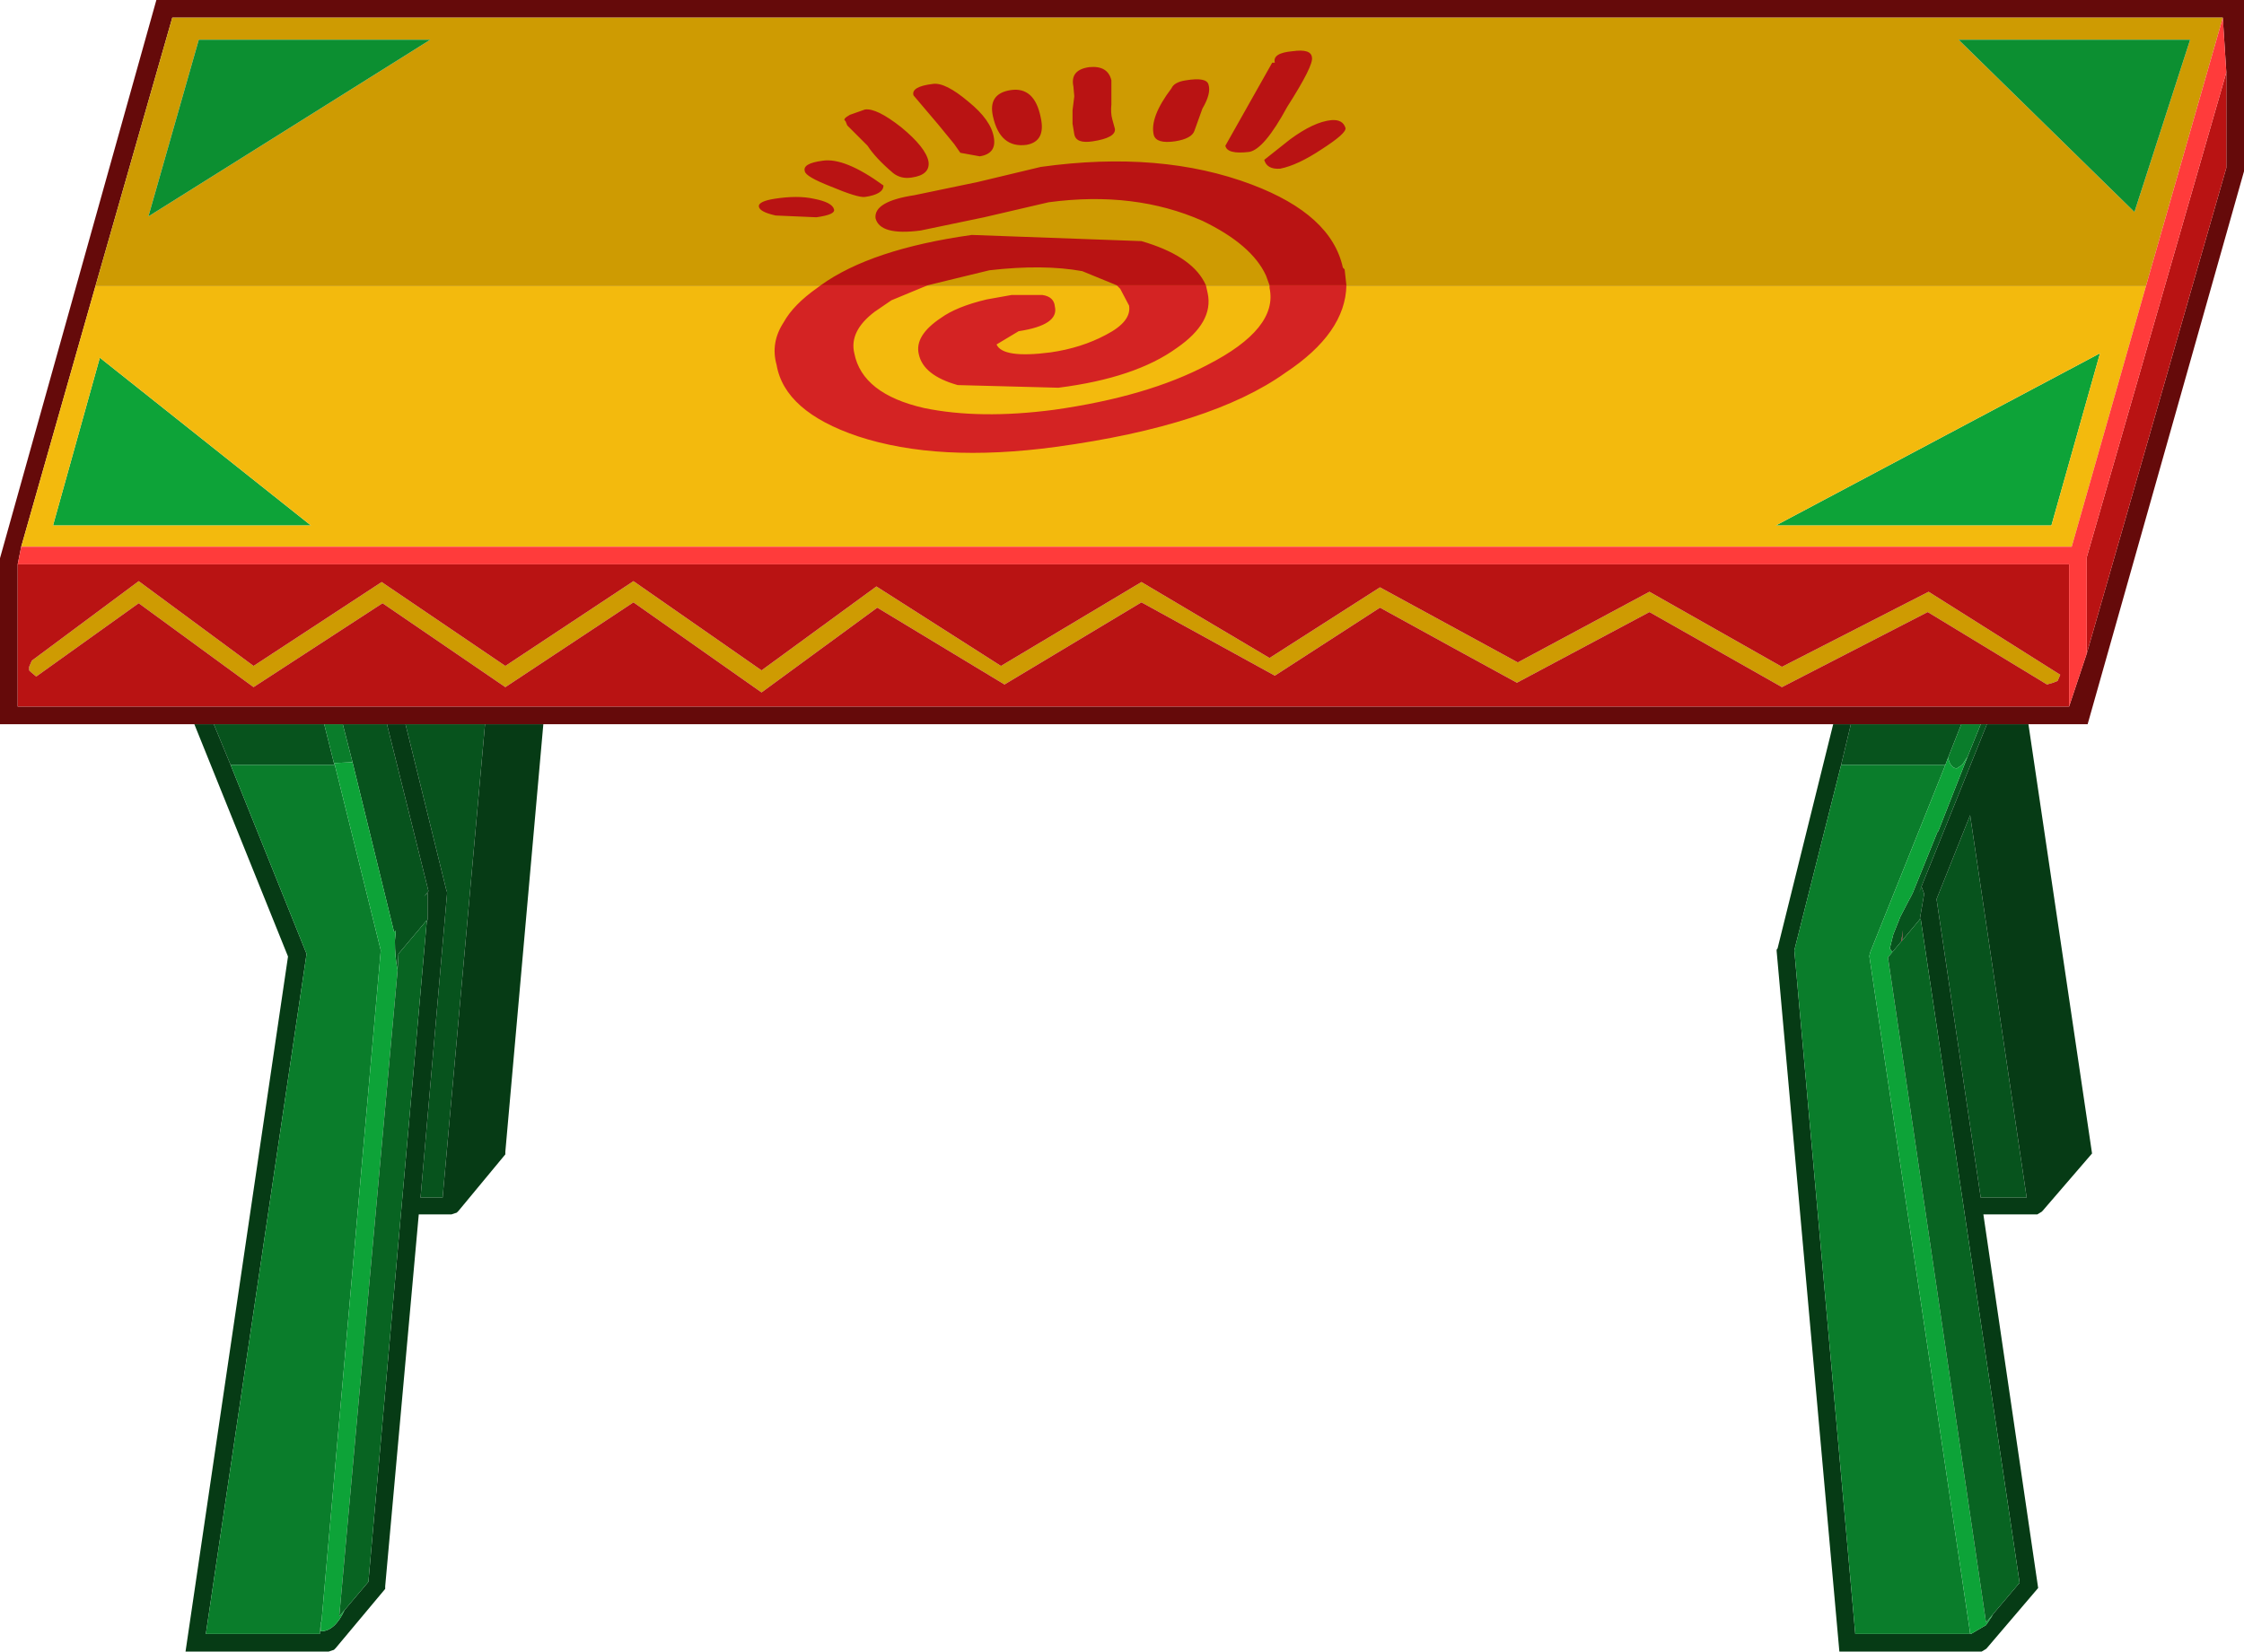 <?xml version="1.0" encoding="UTF-8" standalone="no"?>
<svg xmlns:ffdec="https://www.free-decompiler.com/flash" xmlns:xlink="http://www.w3.org/1999/xlink" ffdec:objectType="shape" height="93.5px" width="127.0px" xmlns="http://www.w3.org/2000/svg">
  <g transform="matrix(1.0, 0.0, 0.0, 1.0, 0.0, 93.3)">
    <path d="M12.1 -52.3 L18.35 -52.3 18.9 -50.1 18.95 -50.0 13.05 -50.0 12.1 -52.3 M19.4 -52.3 L21.9 -52.3 24.25 -42.85 24.0 -42.55 24.2 -42.75 24.2 -41.25 24.15 -41.1 24.15 -41.05 24.15 -41.2 22.55 -39.3 22.5 -38.4 Q22.35 -39.1 22.35 -40.05 L22.4 -40.6 22.3 -40.55 19.95 -50.15 19.4 -52.3 M22.95 -52.3 L27.45 -52.3 25.05 -25.5 23.8 -25.5 25.3 -42.7 25.3 -42.8 25.25 -42.95 22.95 -52.3 M104.75 -52.3 L111.0 -52.3 110.25 -50.4 110.1 -50.0 104.2 -50.0 104.75 -52.3 M112.1 -52.3 L112.45 -52.3 108.6 -42.75 108.75 -43.1 108.9 -42.7 108.65 -41.25 107.65 -40.05 107.65 -40.1 107.7 -40.65 107.6 -40.0 107.1 -39.4 106.95 -39.6 107.15 -40.4 107.55 -41.4 108.25 -42.75 108.05 -42.25 109.65 -46.2 109.7 -46.25 111.35 -50.45 112.1 -52.3 M114.7 -25.5 L112.1 -25.5 109.6 -42.4 111.5 -47.15 114.7 -25.5" fill="#07531d" fill-rule="evenodd" stroke="none"/>
    <path d="M11.0 -52.3 L12.1 -52.3 13.05 -50.0 17.35 -39.3 11.65 -0.8 18.1 -0.8 18.15 -1.4 18.15 -0.95 Q18.95 -0.95 19.5 -2.15 L20.85 -3.75 24.15 -41.1 24.2 -41.25 24.2 -42.75 24.0 -42.55 24.25 -42.85 21.9 -52.3 22.95 -52.3 25.25 -42.95 25.3 -42.8 25.3 -42.7 23.8 -25.5 25.05 -25.5 27.45 -52.3 30.75 -52.3 28.6 -28.1 28.6 -27.95 25.95 -24.75 25.9 -24.7 25.85 -24.65 25.55 -24.55 25.45 -24.55 23.7 -24.55 21.8 -3.5 21.8 -3.35 19.0 0.0 18.95 0.05 18.9 0.1 18.6 0.2 18.5 0.2 10.5 0.2 16.3 -39.15 11.0 -52.3 M103.75 -52.3 L104.75 -52.3 104.2 -50.0 101.55 -39.5 105.0 -0.8 111.5 -0.8 111.45 -1.2 111.5 -0.85 111.55 -0.8 112.4 -1.3 112.8 -1.9 112.4 -1.45 114.3 -3.7 108.7 -41.3 108.65 -41.25 108.9 -42.7 108.75 -43.1 108.6 -42.75 112.45 -52.3 114.8 -52.3 118.4 -28.0 115.6 -24.75 115.55 -24.7 115.3 -24.55 115.25 -24.55 115.15 -24.55 112.25 -24.55 115.35 -3.4 112.45 0.0 112.4 0.05 112.15 0.2 112.1 0.2 112.0 0.2 104.1 0.2 100.55 -39.45 100.55 -39.55 100.6 -39.6 103.75 -52.3 M114.7 -25.5 L111.5 -47.15 109.6 -42.4 112.1 -25.5 114.7 -25.5" fill="#063b15" fill-rule="evenodd" stroke="none"/>
    <path d="M18.35 -52.3 L19.4 -52.3 19.95 -50.15 18.9 -50.1 18.35 -52.3 M111.0 -52.3 L112.1 -52.3 111.35 -50.45 111.05 -50.0 110.75 -49.8 Q110.4 -49.8 110.25 -50.4 L111.0 -52.3 M18.95 -50.0 L21.55 -39.5 18.2 -1.55 18.15 -1.4 18.1 -0.8 11.65 -0.8 17.35 -39.3 13.05 -50.0 18.95 -50.0 M110.1 -50.0 L105.85 -39.4 105.8 -39.2 105.8 -39.15 111.45 -1.2 111.5 -0.8 105.0 -0.8 101.55 -39.5 104.2 -50.0 110.1 -50.0" fill="#0a7d2b" fill-rule="evenodd" stroke="none"/>
    <path d="M3.0 -63.55 L5.65 -73.05 17.6 -63.55 3.0 -63.55 M18.9 -50.1 L19.95 -50.15 22.3 -40.55 22.4 -40.6 22.35 -40.05 Q22.35 -39.1 22.5 -38.4 L22.5 -38.35 19.2 -1.8 19.5 -2.15 Q18.95 -0.95 18.15 -0.95 L18.15 -1.4 18.2 -1.55 21.55 -39.5 18.95 -50.0 18.9 -50.1 M100.5 -63.55 L118.85 -73.3 116.1 -63.55 100.5 -63.55 M110.25 -50.4 Q110.4 -49.8 110.75 -49.8 L111.05 -50.0 111.35 -50.45 109.7 -46.25 109.65 -46.2 108.05 -42.25 108.25 -42.75 107.55 -41.4 107.15 -40.4 106.95 -39.6 107.1 -39.4 106.85 -39.1 112.4 -1.45 112.8 -1.9 112.4 -1.3 111.55 -0.8 111.5 -0.85 111.45 -1.2 105.8 -39.15 105.8 -39.2 105.85 -39.4 110.1 -50.0 110.25 -50.4" fill="#0da338" fill-rule="evenodd" stroke="none"/>
    <path d="M22.5 -38.4 L22.55 -39.3 24.15 -41.2 24.15 -41.05 24.15 -41.1 20.85 -3.75 19.5 -2.15 19.2 -1.8 22.5 -38.35 22.5 -38.4 M112.4 -1.45 L106.85 -39.1 107.1 -39.4 107.6 -40.0 107.65 -40.05 108.65 -41.25 108.7 -41.3 114.3 -3.7 112.4 -1.45" fill="#086422" fill-rule="evenodd" stroke="none"/>
    <path d="M107.65 -40.05 L107.6 -40.0 107.7 -40.65 107.65 -40.1 107.65 -40.05" fill="#740c0c" fill-rule="evenodd" stroke="none"/>
    <path d="M125.8 -92.3 L9.75 -92.3 5.4 -77.1 1.2 -62.35 1.0 -61.35 1.0 -53.3 117.1 -53.3 118.1 -56.3 126.0 -83.8 126.0 -89.2 125.8 -92.3 M11.0 -52.3 L0.0 -52.3 0.0 -61.7 8.85 -93.3 127.0 -93.3 127.0 -83.6 118.15 -52.3 114.8 -52.3 112.45 -52.3 112.1 -52.3 111.0 -52.3 104.75 -52.3 103.75 -52.3 30.75 -52.3 27.45 -52.3 22.95 -52.3 21.9 -52.3 19.4 -52.3 18.35 -52.3 12.1 -52.3 11.0 -52.3" fill="#650a0a" fill-rule="evenodd" stroke="none"/>
    <path d="M1.2 -62.35 L5.4 -77.1 121.45 -77.1 117.25 -62.35 1.2 -62.35 M3.0 -63.55 L17.6 -63.55 5.65 -73.05 3.0 -63.55 M100.5 -63.55 L116.1 -63.55 118.85 -73.3 100.5 -63.55" fill="#f3ba0d" fill-rule="evenodd" stroke="none"/>
    <path d="M49.6 -60.1 L56.65 -55.6 64.6 -60.35 71.85 -56.05 78.1 -60.05 85.9 -55.8 93.35 -59.8 100.85 -55.55 109.15 -59.8 116.6 -55.1 116.45 -54.75 116.2 -54.65 115.85 -54.55 109.1 -58.65 100.85 -54.4 93.35 -58.65 85.85 -54.65 Q82.0 -56.75 78.1 -58.9 L72.15 -55.05 64.6 -59.2 56.85 -54.55 49.65 -58.9 43.1 -54.1 35.85 -59.2 28.6 -54.4 21.65 -59.15 14.35 -54.4 7.85 -59.15 2.05 -55.0 1.75 -55.25 1.65 -55.35 1.65 -55.55 1.8 -55.9 7.85 -60.4 14.35 -55.6 21.6 -60.35 28.6 -55.6 35.85 -60.4 43.1 -55.35 49.6 -60.1 M5.4 -77.1 L9.75 -92.3 125.8 -92.3 121.45 -77.1 5.4 -77.1 M24.35 -91.05 L11.25 -91.05 8.4 -81.05 24.35 -91.05 M120.8 -81.3 L123.95 -91.05 110.85 -91.05 120.8 -81.3" fill="#ce9b02" fill-rule="evenodd" stroke="none"/>
    <path d="M49.6 -60.1 L43.1 -55.35 35.85 -60.4 28.6 -55.6 21.6 -60.35 14.35 -55.6 7.85 -60.4 1.8 -55.9 1.65 -55.55 1.65 -55.35 1.75 -55.25 2.05 -55.0 7.85 -59.15 14.35 -54.4 21.65 -59.15 28.6 -54.4 35.85 -59.2 43.1 -54.1 49.65 -58.9 56.85 -54.55 64.6 -59.2 72.15 -55.05 78.1 -58.9 Q82.0 -56.75 85.85 -54.65 L93.35 -58.65 100.85 -54.4 109.1 -58.65 115.85 -54.55 116.2 -54.65 116.45 -54.75 116.6 -55.1 109.15 -59.8 100.85 -55.55 93.35 -59.8 85.9 -55.8 78.1 -60.05 71.85 -56.05 64.6 -60.35 56.65 -55.6 49.6 -60.1 M126.0 -89.2 L126.0 -83.8 118.1 -56.3 118.1 -61.75 126.0 -89.2 M117.1 -53.3 L1.0 -53.3 1.0 -61.35 117.1 -61.35 117.1 -53.3" fill="#b91313" fill-rule="evenodd" stroke="none"/>
    <path d="M125.8 -92.3 L126.0 -89.2 118.1 -61.75 118.1 -56.3 117.1 -53.3 117.1 -61.35 1.0 -61.35 1.2 -62.35 117.25 -62.35 121.45 -77.1 125.8 -92.3" fill="#ff3b3b" fill-rule="evenodd" stroke="none"/>
    <path d="M24.35 -91.05 L8.4 -81.05 11.25 -91.05 24.35 -91.05 M120.8 -81.3 L110.85 -91.05 123.95 -91.05 120.8 -81.3" fill="#0c8f31" fill-rule="evenodd" stroke="none"/>
    <path d="M65.3 -85.65 Q65.05 -86.65 66.3 -88.3 66.45 -88.65 67.1 -88.75 68.3 -88.95 68.4 -88.5 68.55 -88.0 68.05 -87.15 L67.6 -85.9 Q67.45 -85.45 66.5 -85.3 65.45 -85.15 65.3 -85.65 M60.8 -85.7 L60.7 -86.3 60.7 -87.05 60.8 -87.85 60.75 -88.4 Q60.55 -89.35 61.65 -89.5 62.7 -89.6 62.9 -88.75 L62.9 -87.4 Q62.85 -86.9 62.95 -86.55 L63.1 -86.0 Q63.15 -85.5 61.85 -85.3 60.9 -85.15 60.8 -85.7 M69.35 -85.05 L72.0 -89.75 72.15 -89.75 Q72.0 -90.3 73.15 -90.4 74.2 -90.55 74.25 -90.05 74.35 -89.6 72.85 -87.25 71.55 -84.85 70.7 -84.7 69.45 -84.55 69.35 -85.05 M68.25 -77.15 L63.2 -77.15 61.25 -77.95 Q59.05 -78.35 56.0 -78.0 L52.5 -77.15 46.45 -77.15 Q49.3 -79.2 55.0 -80.0 L64.6 -79.65 Q67.35 -78.85 68.15 -77.35 L68.25 -77.15 M71.85 -77.15 L71.65 -77.7 Q70.85 -79.45 68.05 -80.8 64.2 -82.5 59.35 -81.85 L55.7 -81.0 52.1 -80.25 Q49.8 -79.95 49.55 -80.95 49.45 -81.9 51.75 -82.25 L55.35 -83.0 58.9 -83.85 Q65.7 -84.8 70.85 -82.85 75.35 -81.15 76.0 -78.15 L76.1 -78.05 76.2 -77.15 71.85 -77.15 M71.55 -84.25 L73.0 -85.4 Q74.35 -86.4 75.35 -86.5 76.0 -86.55 76.15 -86.05 76.2 -85.75 74.8 -84.85 73.45 -83.95 72.45 -83.75 71.7 -83.7 71.55 -84.25 M43.85 -82.05 Q45.15 -82.25 46.05 -82.05 47.1 -81.85 47.2 -81.45 47.3 -81.15 46.2 -81.0 L43.9 -81.1 Q43.0 -81.3 42.95 -81.6 42.9 -81.9 43.85 -82.05 M45.55 -83.6 Q45.4 -84.05 46.55 -84.2 47.8 -84.4 50.0 -82.8 50.0 -82.3 48.95 -82.15 48.55 -82.1 47.0 -82.75 45.6 -83.3 45.55 -83.6 M47.85 -86.45 Q47.65 -86.55 48.1 -86.8 L48.95 -87.1 Q49.6 -87.2 51.0 -86.1 52.4 -84.95 52.55 -84.15 52.65 -83.4 51.6 -83.25 51.0 -83.15 50.55 -83.5 49.55 -84.35 49.1 -85.05 L47.95 -86.2 47.85 -86.45 M51.7 -87.9 Q51.55 -88.4 52.8 -88.55 53.5 -88.65 54.8 -87.55 56.1 -86.5 56.25 -85.5 56.4 -84.6 55.45 -84.45 L54.35 -84.65 54.0 -85.15 53.1 -86.25 51.7 -87.9 M57.2 -88.2 Q58.55 -88.4 58.9 -86.65 59.2 -85.3 58.1 -85.1 56.6 -84.9 56.2 -86.7 55.9 -88.0 57.2 -88.2" fill="#b91313" fill-rule="evenodd" stroke="none"/>
    <path d="M68.25 -77.15 L68.35 -76.7 Q68.7 -75.05 66.6 -73.6 64.25 -71.9 59.9 -71.35 L54.2 -71.5 Q52.25 -72.05 52.0 -73.25 51.75 -74.3 53.25 -75.3 54.15 -75.95 55.85 -76.35 L57.25 -76.6 59.0 -76.6 Q59.65 -76.5 59.7 -75.95 59.95 -74.9 57.65 -74.55 L56.4 -73.8 Q56.75 -73.0 59.45 -73.35 61.2 -73.6 62.6 -74.35 64.05 -75.1 63.9 -76.0 L63.4 -76.95 63.2 -77.15 68.25 -77.15 M52.5 -77.15 L50.45 -76.3 49.5 -75.65 Q48.05 -74.55 48.35 -73.3 48.8 -71.0 52.3 -70.2 55.45 -69.55 59.65 -70.1 64.95 -70.85 68.35 -72.65 72.35 -74.7 71.85 -77.0 L71.85 -77.15 76.2 -77.15 Q76.15 -74.45 72.75 -72.2 68.55 -69.2 59.75 -68.0 53.1 -67.1 48.55 -68.6 44.4 -70.0 43.95 -72.65 43.6 -73.9 44.35 -75.05 44.9 -76.05 46.25 -77.0 L46.45 -77.15 52.5 -77.15" fill="#d42323" fill-rule="evenodd" stroke="none"/>
  </g>
</svg>
